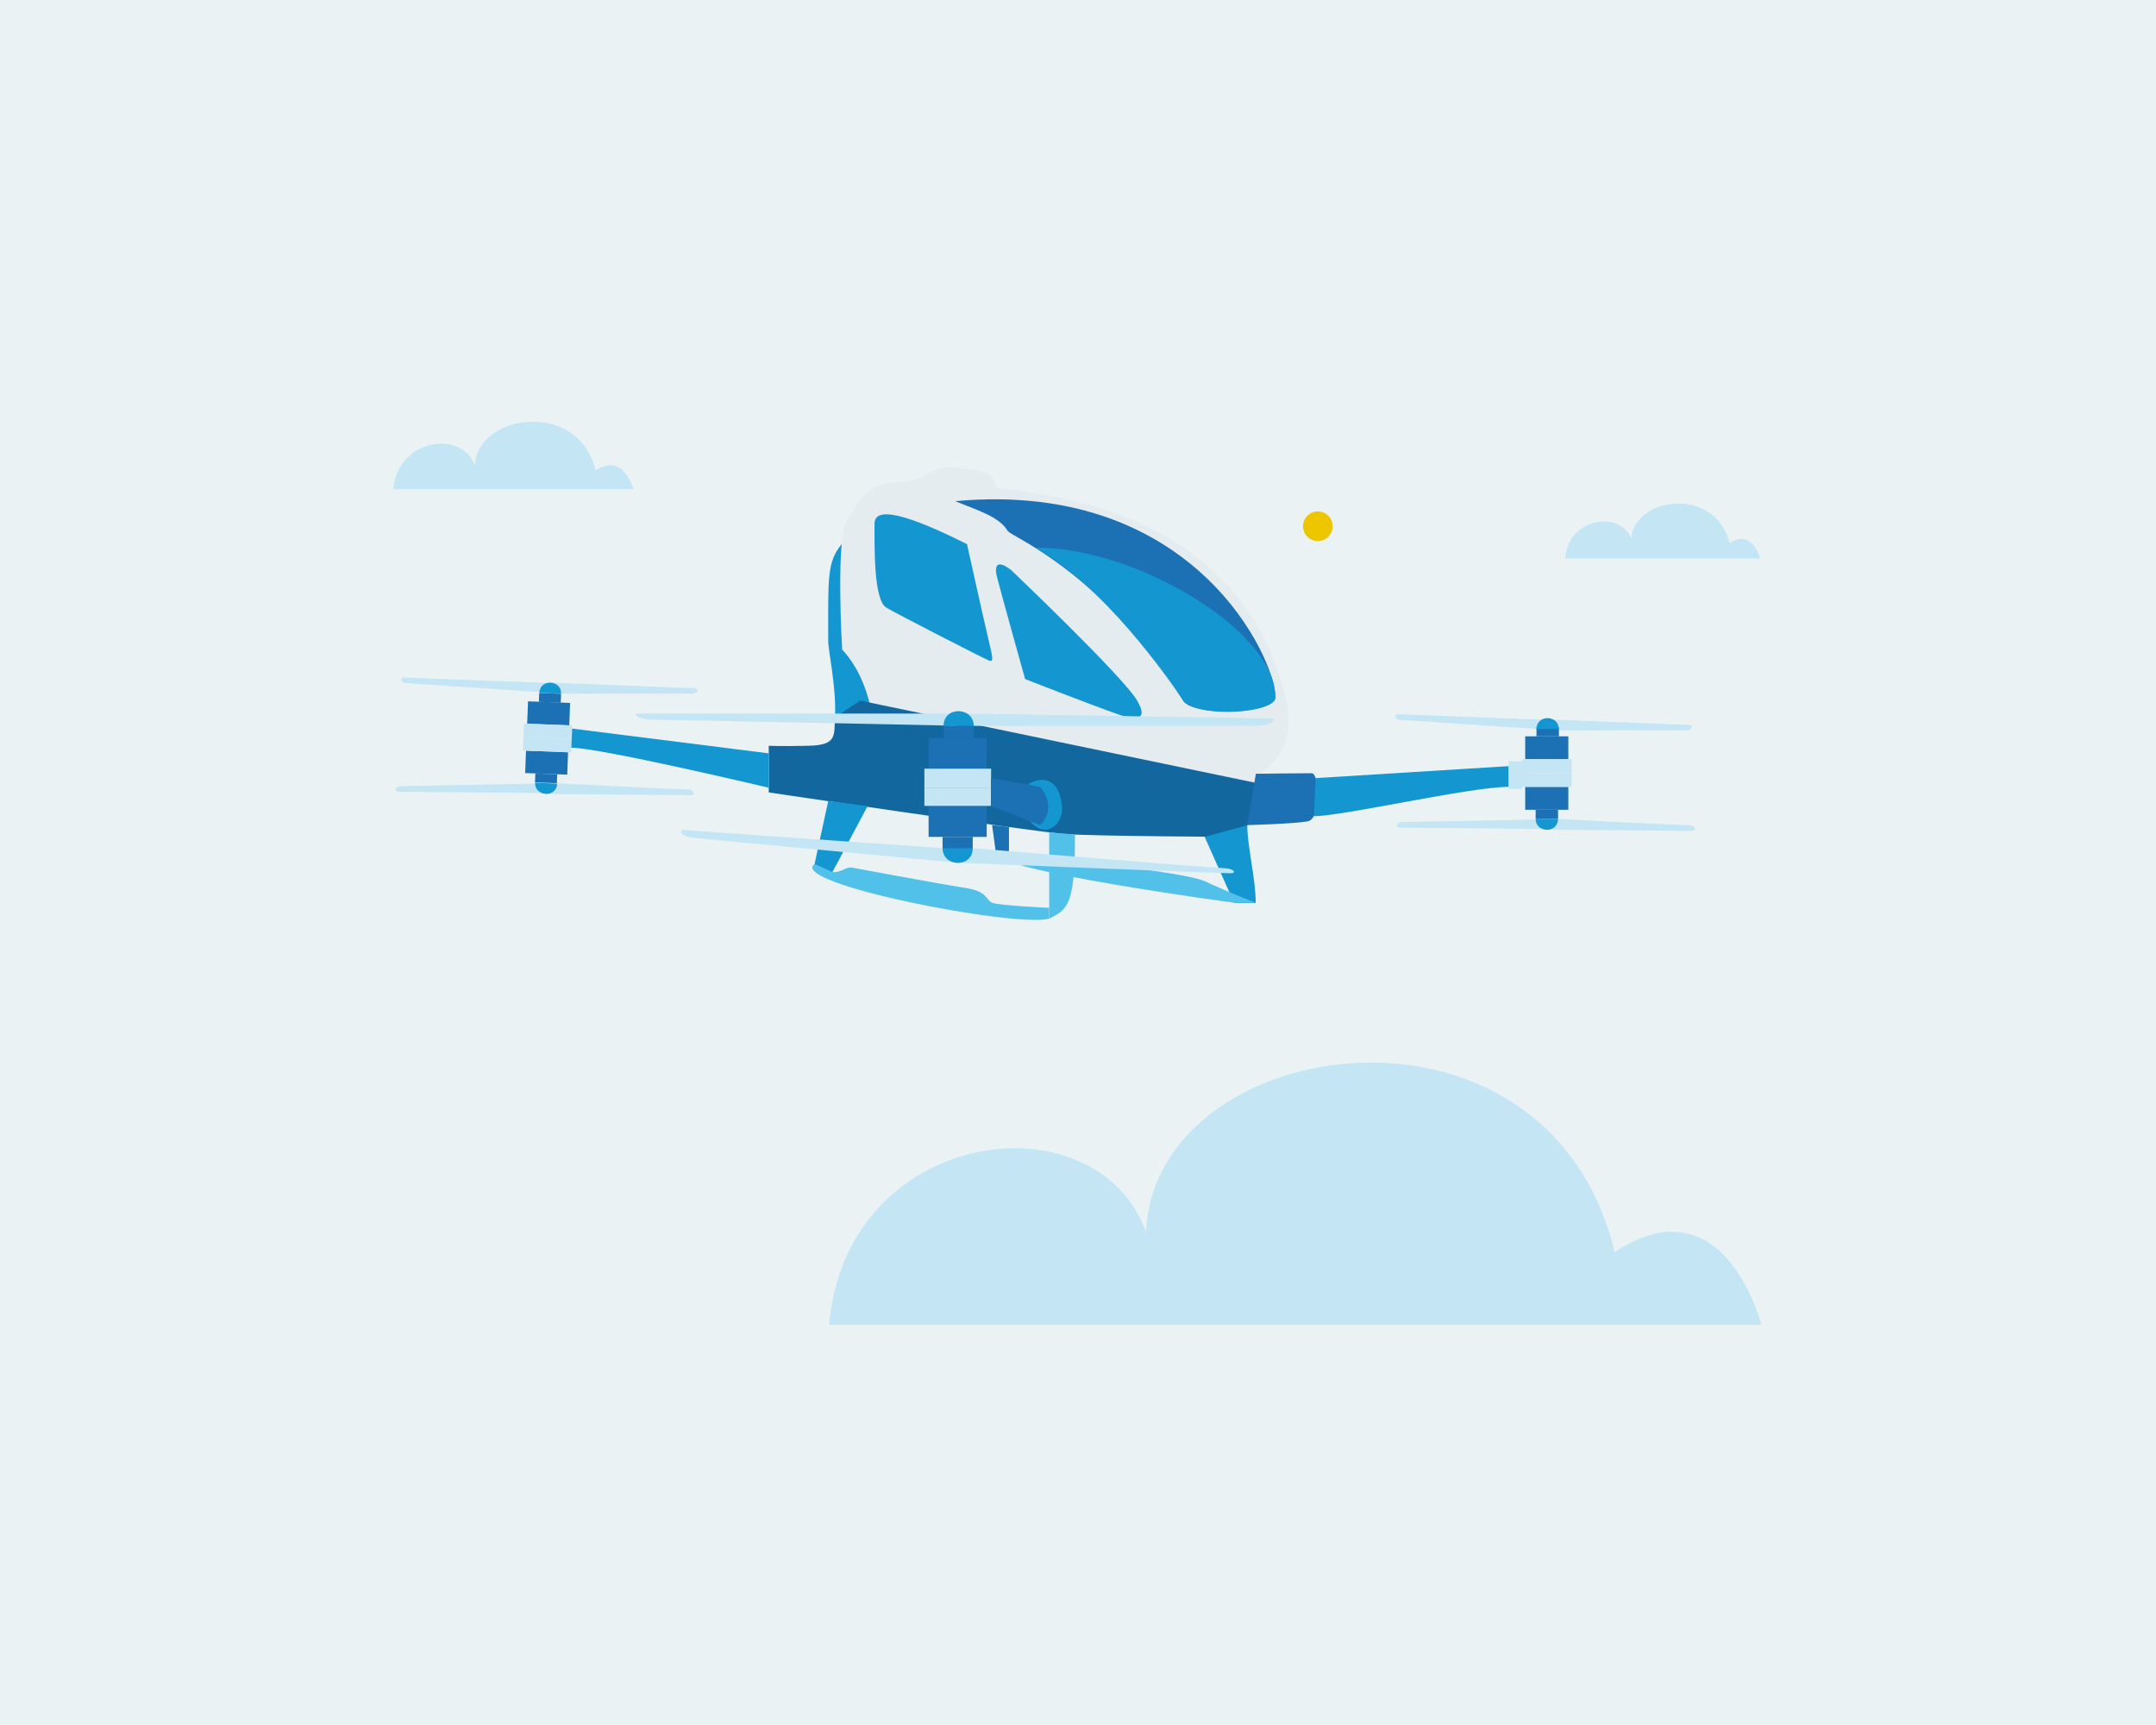<?xml version="1.0" encoding="utf-8"?>
<!-- Generator: Adobe Illustrator 22.0.1, SVG Export Plug-In . SVG Version: 6.00 Build 0)  -->
<svg version="1.1" xmlns="http://www.w3.org/2000/svg" xmlns:xlink="http://www.w3.org/1999/xlink" x="0px" y="0px"
	 viewBox="0 0 1280 1024" style="enable-background:new 0 0 1280 1024;" xml:space="preserve">
<style type="text/css">
	.st0{fill:#EAF2F4;}
	.st1{fill:#EDC600;}
	.st2{fill:#1496D1;}
	.st3{fill:#E4ECEF;}
	.st4{fill:#1B71B4;}
	.st5{fill:#C3E5F4;}
	.st6{fill:#12679E;}
	.st7{fill:#52C1E9;}
</style>
<g id="Calque_2">
	<rect class="st0" width="1280" height="1024"/>
</g>
<g id="Calque_1">
	<circle class="st1" cx="782.4" cy="312.4" r="8.8"/>
	<g>
		<path class="st2" d="M499.7,323c-8.8,10.7-8,19.9-8,57.4c0,6.4,5,27.8,4,45.4H518l11.6-45.4L499.7,323z"/>
		<path class="st3" d="M500,385.6c0,0-4-65.6,2.8-76.6c6.8-11.1,11.1-20.9,28.1-22.6c20.4,0,20-10.6,36.2-8.9s22.1,2.1,24.2,11.9
			c7.4,3.3,146.1,3.4,172.9,128.6c2.6,16.6-0.4,29.4-15.8,41.3l-2.1,5.5c0,0-91.1,2.6-135.8-8.1c0,0-87.3-14.1-91.3-19.2
			C519.1,437.6,519.1,406.1,500,385.6z"/>
		<path class="st2" d="M574.1,323c-24.3-12.1-54.9-25.5-54.9-12.1s-0.6,45.3,7,49.8c7.7,4.5,57.5,30,60.7,31.3
			c3.2,1.3,2.6-1.3,0-12.1C584.3,369,574.1,323,574.1,323z"/>
		<path class="st2" d="M600.3,338.4c-5.7-4.5-10.9-5.7-8.3,4.5c2.6,10.2,16.6,60.2,16.6,60.2s56.8,22.2,59.4,22.2
			c2.6,0,15.3,4.5,7-9.6S600.3,338.4,600.3,338.4z"/>
		<path class="st4" d="M567.1,297.5c12.1,5.1,26.2,8.9,31.3,17.9c4.5,4.2,56.8,25.5,103.5,99.6c3.5,10.9,58.1,9.1,55.2-1.9
			C757.2,392.3,710.1,284.4,567.1,297.5z"/>
		<rect x="911.7" y="480.7" class="st4" width="13.3" height="5.4"/>
		<rect x="905.5" y="437.1" class="st4" width="25.6" height="13.6"/>
		<rect x="905.5" y="467.1" class="st4" width="25.6" height="13.6"/>
		<rect x="903.7" y="450.7" class="st5" width="29.4" height="8.3"/>
		<rect x="903.7" y="459" class="st5" width="29.4" height="8.1"/>
		
			<rect x="320.1" y="411.7" transform="matrix(0.999 3.888295e-02 -3.888295e-02 0.999 16.357 -12.386)" class="st4" width="13" height="5.3"/>
		
			<rect x="317.8" y="459.5" transform="matrix(0.999 3.888295e-02 -3.888295e-02 0.999 18.215 -12.26)" class="st4" width="13" height="5.3"/>
		
			<rect x="313.3" y="416.9" transform="matrix(0.999 3.888295e-02 -3.888295e-02 0.999 16.715 -12.347)" class="st4" width="25" height="13.3"/>
		
			<rect x="312.1" y="446.2" transform="matrix(0.999 3.888295e-02 -3.888295e-02 0.999 17.855 -12.281)" class="st4" width="25" height="13.3"/>
		
			<rect x="311" y="430.2" transform="matrix(0.999 3.888295e-02 -3.888295e-02 0.999 17.131 -12.323)" class="st5" width="28.7" height="8.1"/>
		
			<rect x="310.7" y="438.3" transform="matrix(0.999 3.888295e-02 -3.888295e-02 0.999 17.443 -12.305)" class="st5" width="28.7" height="7.9"/>
		<path class="st6" d="M495.7,425.9c-0.6,10.4,1.6,16.4-15.5,16.8c-17,0.4-23.8,0-23.8,0v27.7c0,0,157.8,23.4,175.6,24.7
			c17.8,1.3,100.8,1.7,100.8,1.7s19.2-11.5,13.6-31.9l-235.7-49L495.7,425.9z"/>
		<path class="st2" d="M456.4,447.2l-116.7-14.7l-0.5,11.4c16.4-0.2,117.1,23.7,117.1,23.7V447.2z"/>
		<path class="st4" d="M748.5,459.3c0,0,21.2-0.3,30.3-0.3c4.5,0,6.1,27.2-2.6,28.6c-8.6,1.5-35.7,2.2-35.7,2.2l5.1-30.5
			L748.5,459.3z"/>
		<path class="st2" d="M781.1,461.9l114.6-7.1v12.3c-23,0-98.4,17.4-115.6,17.4L781.1,461.9z"/>
		<rect x="895.7" y="451.9" class="st5" width="8" height="16.4"/>
		<path class="st2" d="M715.2,496.8l17.5,39.2h12.8c0-14.5-5-33.6-5-46.1L715.2,496.8z"/>
		<path class="st7" d="M622.9,494.1v51.2c11.5-5.5,15.3-9.1,15.3-49.9L622.9,494.1z"/>
		<path class="st2" d="M491.7,475.6l-8.1,37.3c0,0-0.9,4.8,10.6,4.8l20.9-39.2L491.7,475.6z"/>
		<path class="st7" d="M483.6,512.9c-16.2,11.6,120.1,38,139.3,32.4v-6.4c0,0-29.8-1.3-33.8-3c-4.1-1.7-2.4-6.8-16.4-8.9
			c-14.1-2.1-66.4-11.9-66.4-11.9c-4.3-0.9-6.6,3-11.9,2.6L483.6,512.9z"/>
		<path class="st7" d="M732.7,535.9c0,0-143.1-19.2-141.4-29.4c0,0,109.1,9.8,123.9,16.6c14.8,6.8,30.2,12.8,30.2,12.8H732.7z"/>
		<polygon class="st4" points="589,489.8 591.3,506.6 599,507.3 599,490.9 		"/>
		<rect x="560.2" y="430.8" class="st4" width="17.9" height="7.2"/>
		<rect x="559.6" y="496.8" class="st4" width="17.9" height="7.2"/>
		<rect x="551.3" y="438" class="st4" width="34.5" height="18.3"/>
		<rect x="551.3" y="478.5" class="st4" width="34.5" height="18.3"/>
		<rect x="548.8" y="456.3" class="st5" width="39.6" height="11.2"/>
		<rect x="548.8" y="467.5" class="st5" width="39.6" height="10.9"/>
		<path class="st5" d="M574.2,423.6l179.8,2.9c5.5,0,0.4,4.3-8.5,4.3c-8.9,0-167.3,0.1-167.3,0.1L574.2,423.6z"/>
		<path class="st5" d="M564,423.6H379.7c-5.1,0-1.3,3.5,8.5,3.6s178.8,3.6,178.8,3.6L564,423.6z"/>
		<path class="st5" d="M326.7,405.2l83.9,3.3c5.7-0.5,3.5,3.5,0,3.3c-3.5-0.3-77.4,0-77.4,0L326.7,405.2z"/>
		<path class="st5" d="M326.7,405.5l-86.9-3.3c-2.9,0-1.7,3.1,1,3.3c2.6,0.2,84.1,5.6,84.1,5.6L326.7,405.5z"/>
		<path class="st5" d="M324.3,471.3l83.9,0.7c5.7,0.8,3.7-3.4,0.2-3.3c-3.5,0.1-77.3-3.7-77.3-3.7L324.3,471.3z"/>
		<path class="st5" d="M323.5,470.8l-87-0.8c-2.9-0.1-1.5-3.2,1.1-3.3c2.6-0.1,84.3-1.6,84.3-1.6L323.5,470.8z"/>
		<path class="st5" d="M917,427l83.9,3.3c5.7-0.5,3.5,3.5,0,3.3c-3.5-0.3-77.4,0-77.4,0L917,427z"/>
		<path class="st5" d="M917,427.3l-86.9-3.3c-2.9,0-1.7,3.1,1,3.3c2.6,0.2,84.1,5.6,84.1,5.6L917,427.3z"/>
		<path class="st5" d="M918.8,492.5l83.9,0.7c5.7,0.8,3.7-3.4,0.2-3.3c-3.5,0.1-77.3-3.7-77.3-3.7L918.8,492.5z"/>
		<path class="st5" d="M918.1,492.1l-87-0.8c-2.9-0.1-1.5-3.2,1.1-3.3s84.3-1.6,84.3-1.6L918.1,492.1z"/>
		<path class="st5" d="M559.6,503.5L407,492.8c-4.7-0.7-3,3.7,4.3,4.5c7.2,0.8,158,14.9,158,14.9L559.6,503.5z"/>
		<path class="st5" d="M569.2,512.2c0,0,156.7,6.2,161.2,6.2s1.8-3.1-4.6-3.1c-6.4,0-148.3-11.8-148.3-11.8L569.2,512.2z"/>
		<rect x="912.2" y="431.7" class="st4" width="13.3" height="5.4"/>
		<path class="st2" d="M577.5,503.5c0,11.9-17.9,11.4-17.9,0L577.5,503.5z"/>
		<path class="st2" d="M560.2,430.9c0-11.9,17.9-11.4,17.9,0L560.2,430.9z"/>
		<path class="st2" d="M912.2,432.8c0-8.8,13.2-8.5,13.2-0.1L912.2,432.8z"/>
		<path class="st2" d="M925,486.1c-0.1,8.9-13.4,8.4-13.3-0.1L925,486.1z"/>
		<path class="st2" d="M320.2,411.3c0.4-8.6,13.3-7.7,12.9,0.5L320.2,411.3z"/>
		<path class="st2" d="M330.8,465.2c-0.4,8.7-13.5,7.7-13.1-0.6L330.8,465.2z"/>
		<path class="st2" d="M610.1,465.8c5.2-3.8,18.4-7,20.4,12.7c1.1,10.6-9.6,20.1-18.7,9.2L610.1,465.8z"/>
		<path class="st4" d="M617.5,467.1l-29.2-5.2v16.5l29.2,11.4C628.4,478.9,617.5,467.1,617.5,467.1z"/>
		<path class="st2" d="M614.5,325.1c60.7-0.4,142.6,50,142.6,88c2.6,10.4-47.3,14-55.2,1.9C693.8,402.9,654.9,347.3,614.5,325.1z"/>
	</g>
	<path class="st5" d="M492.3,786.4h553.4c0,0-21.9-86.3-87.1-43.1c-39.8-164.9-273-130.7-278.2-12.1
		C649.9,649.4,502.1,669.6,492.3,786.4z"/>
	<path class="st5" d="M233.5,290.4h142.5c0,0-5.7-22.2-22.4-11.1c-10.2-42.5-70.3-33.7-71.6-3.1
		C274.1,255.1,236.1,260.3,233.5,290.4z"/>
	<path class="st5" d="M929.2,331.5H1045c0,0-4.6-18.1-18.2-9c-8.3-34.5-57.2-27.4-58.3-2.5C962.2,302.8,931.2,307,929.2,331.5z"/>
</g>
</svg>
